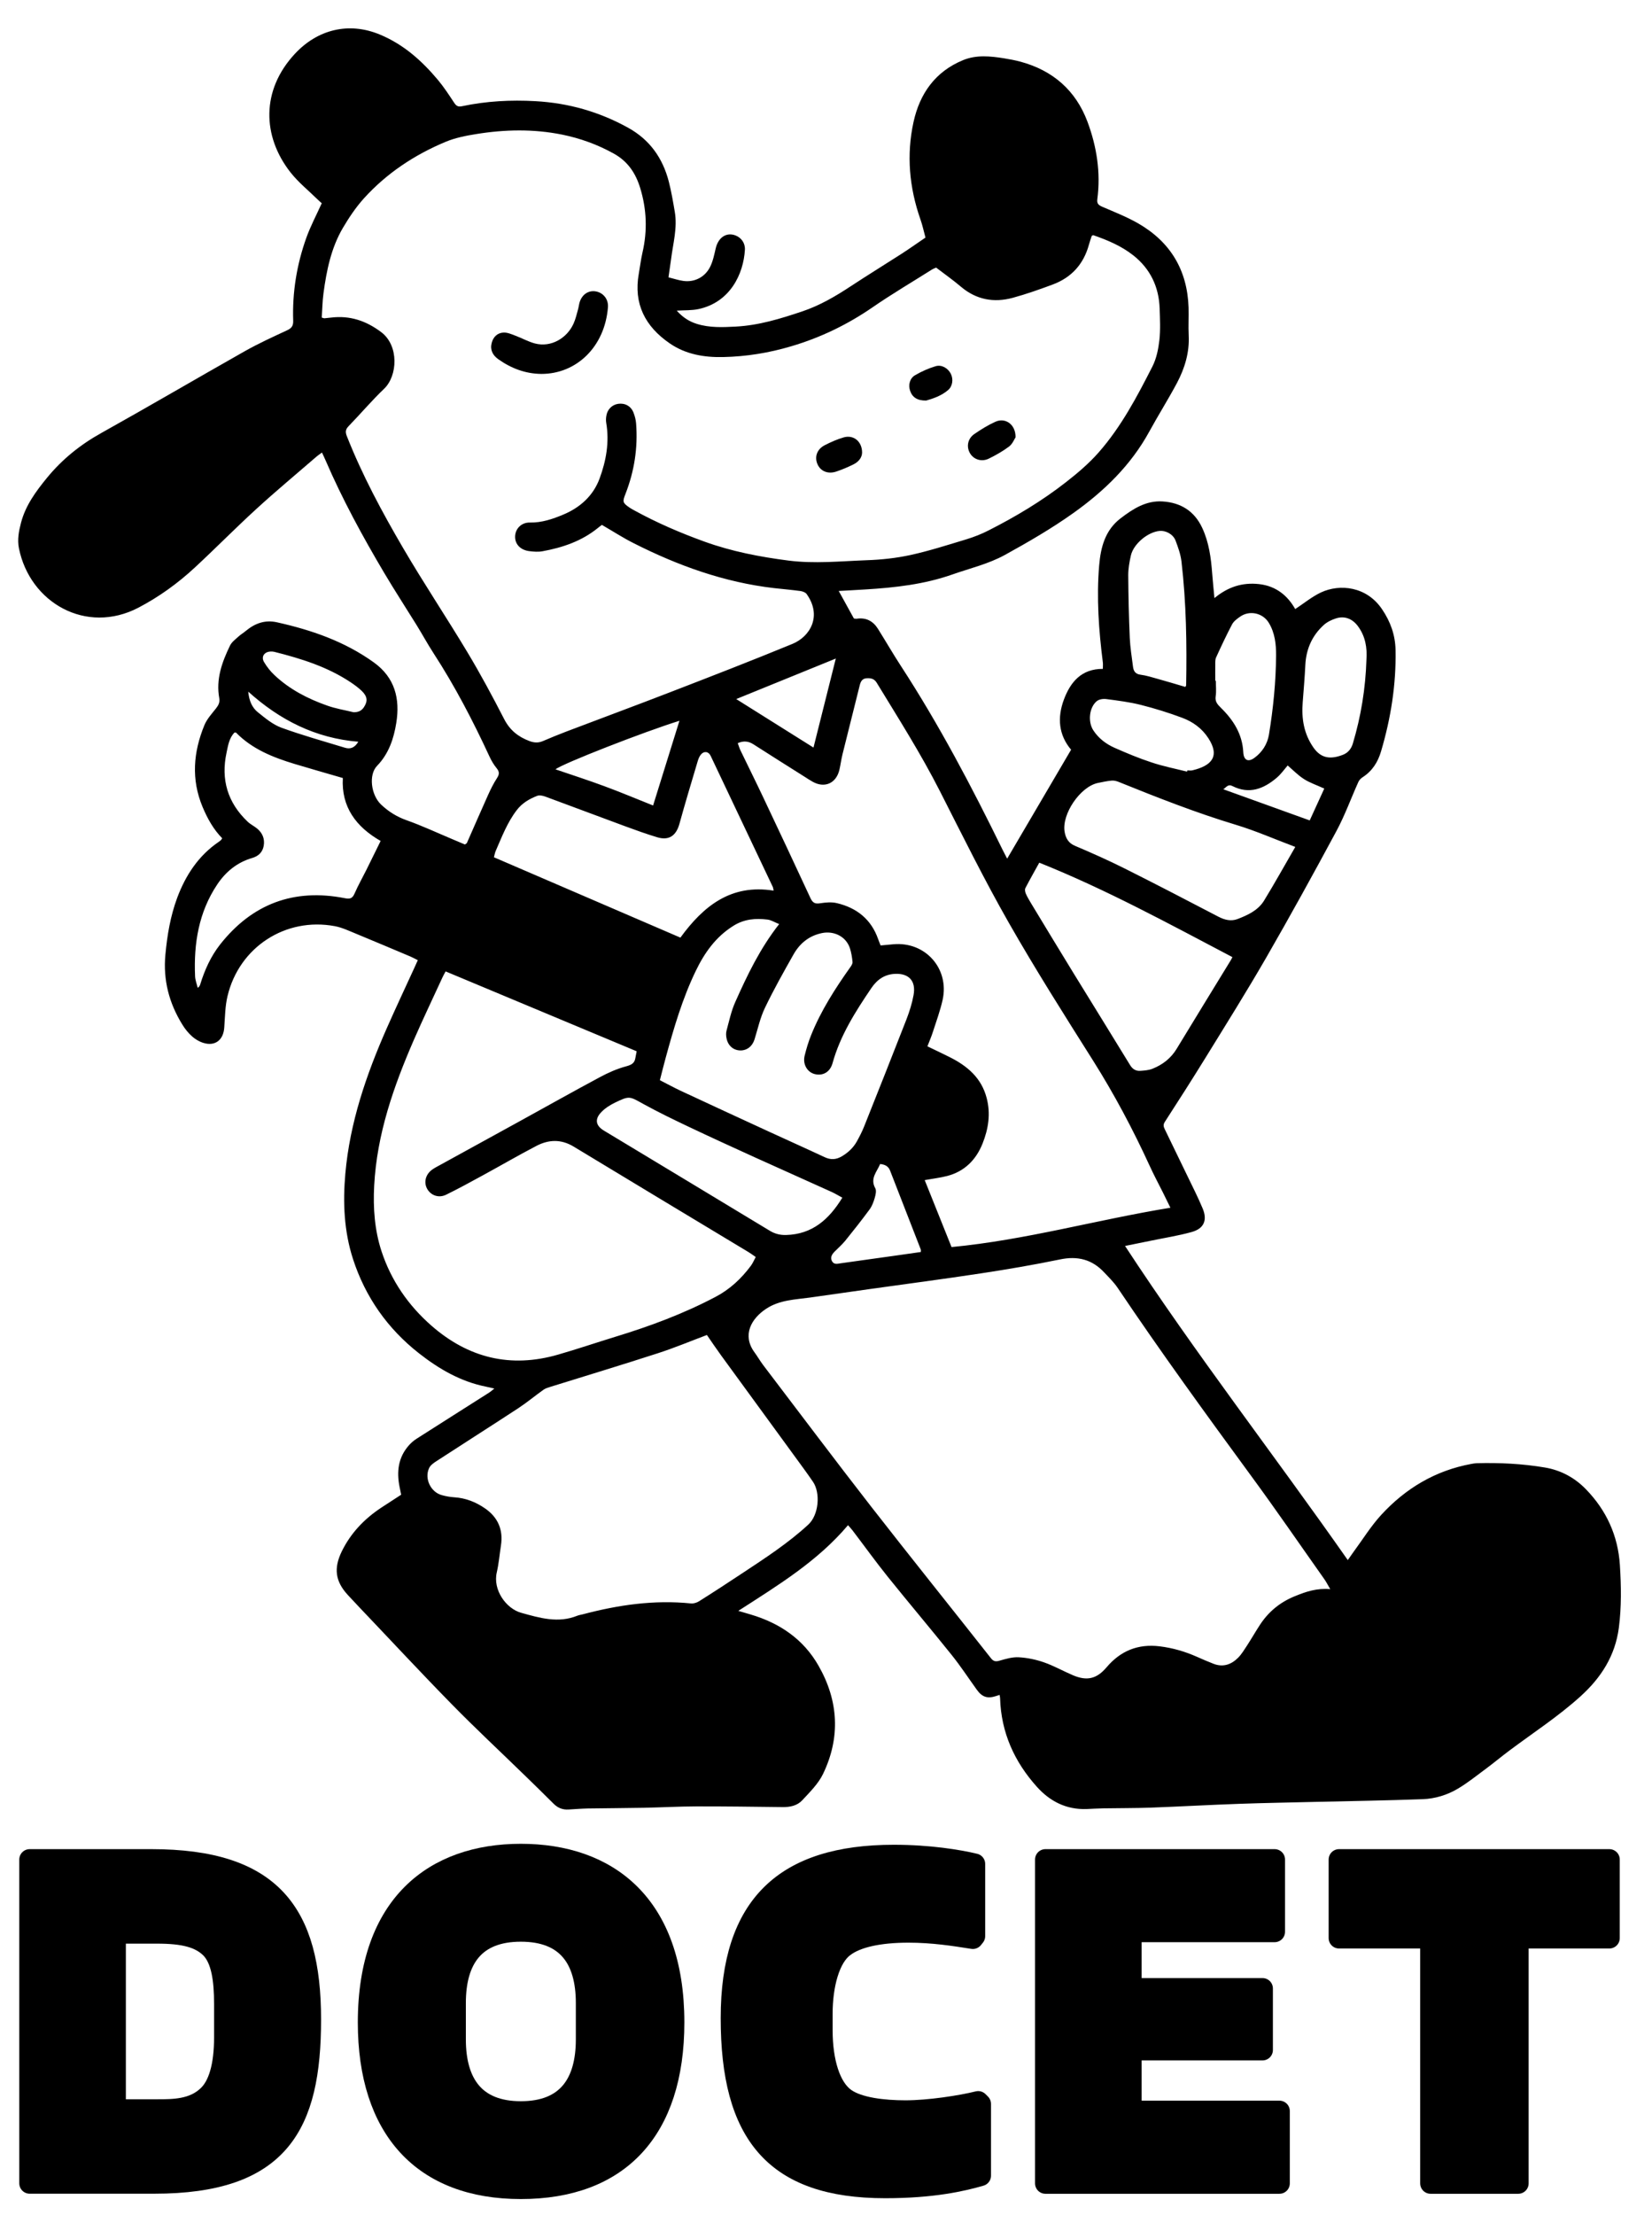 <?xml version="1.0" encoding="utf-8"?>
<!-- Generator: Adobe Illustrator 25.4.1, SVG Export Plug-In . SVG Version: 6.00 Build 0)  -->
<svg version="1.1" id="Layer_1" xmlns="http://www.w3.org/2000/svg" xmlns:xlink="http://www.w3.org/1999/xlink" x="0px" y="0px"
	 viewBox="0 0 238.23 319.19" style="enable-background:new 0 0 238.23 319.19;" xml:space="preserve">
<style type="text/css">
	.st0{stroke:#000000;stroke-width:3;stroke-linejoin:round;stroke-miterlimit:10;}
</style>
<g>
	<path d="M106.47,232.16c0.8,0.23,1.3,0.38,1.8,0.53c4.18,1.24,7.59,3.55,9.77,7.38c2.89,5.06,3.18,10.33,0.65,15.59
		c-0.69,1.43-1.91,2.62-3.01,3.81c-0.72,0.77-1.76,0.99-2.84,0.97c-4.15-0.05-8.3-0.11-12.46-0.1c-2.52,0.01-5.03,0.15-7.55,0.2
		c-2.7,0.05-5.39,0.06-8.09,0.1c-0.92,0.02-1.84,0.1-2.76,0.15c-0.83,0.05-1.52-0.22-2.11-0.8c-1.41-1.4-2.82-2.79-4.25-4.17
		c-3.48-3.39-7.04-6.7-10.44-10.17c-4.54-4.63-8.96-9.39-13.44-14.09c-0.54-0.57-1.07-1.13-1.6-1.71c-1.8-1.96-2.03-3.84-0.86-6.25
		c1.3-2.66,3.26-4.7,5.71-6.32c0.91-0.6,1.83-1.19,2.86-1.86c-0.06-0.32-0.15-0.72-0.23-1.13c-0.44-2.19-0.2-4.24,1.34-5.98
		c0.32-0.36,0.71-0.7,1.12-0.96c3.5-2.24,7.01-4.45,10.51-6.68c0.2-0.13,0.38-0.3,0.7-0.55c-0.51-0.11-0.87-0.2-1.24-0.28
		c-3.64-0.73-6.76-2.55-9.63-4.8c-4.53-3.55-7.73-8.1-9.51-13.57c-1.3-4-1.48-8.15-1.11-12.32c0.65-7.37,3.02-14.26,5.98-20.97
		c1.29-2.92,2.65-5.81,3.98-8.71c0.15-0.32,0.29-0.64,0.49-1.09c-0.37-0.18-0.69-0.36-1.03-0.51c-2.61-1.1-5.23-2.21-7.85-3.29
		c-1.01-0.41-2.02-0.9-3.08-1.1c-7.11-1.33-13.8,3.02-15.48,10.08c-0.35,1.46-0.36,3.01-0.47,4.53c-0.12,1.8-1.32,2.74-3.02,2.21
		c-0.59-0.18-1.17-0.53-1.63-0.94c-0.55-0.49-1.03-1.09-1.41-1.72c-1.9-3.08-2.77-6.39-2.43-10.04c0.26-2.81,0.72-5.55,1.7-8.2
		c1.22-3.26,3.06-6.07,5.99-8.07c0.12-0.08,0.23-0.17,0.33-0.26c0.05-0.04,0.08-0.11,0.17-0.26c-1.26-1.28-2.13-2.85-2.83-4.52
		c-1.66-3.97-1.33-7.91,0.27-11.79c0.37-0.89,1.08-1.65,1.69-2.43c0.35-0.45,0.55-0.86,0.45-1.45c-0.5-2.73,0.39-5.19,1.55-7.58
		c0.25-0.51,0.77-0.89,1.21-1.29c0.33-0.31,0.74-0.54,1.09-0.84c1.3-1.07,2.73-1.6,4.44-1.23c4.99,1.11,9.74,2.74,13.96,5.76
		c3.1,2.21,3.83,5.28,3.28,8.73c-0.36,2.26-1.08,4.46-2.78,6.21c-1.23,1.27-0.88,4.18,0.58,5.57c1.05,1,2.26,1.76,3.67,2.26
		c2.23,0.79,4.39,1.8,6.58,2.72c0.62,0.26,1.24,0.52,1.84,0.78c0.13-0.1,0.25-0.14,0.29-0.22c1.02-2.3,2.01-4.61,3.05-6.91
		c0.38-0.84,0.79-1.67,1.29-2.44c0.35-0.54,0.37-0.9-0.04-1.41c-0.42-0.51-0.77-1.1-1.05-1.71c-2.37-5.12-4.97-10.12-8.05-14.86
		c-0.87-1.34-1.63-2.74-2.47-4.1c-1.55-2.5-3.16-4.97-4.66-7.5c-3.11-5.25-6.03-10.6-8.45-16.21c-0.15-0.35-0.32-0.7-0.52-1.13
		c-0.29,0.22-0.52,0.36-0.73,0.54c-2.92,2.53-5.9,5-8.75,7.61c-3.01,2.75-5.87,5.66-8.86,8.43c-2.45,2.27-5.15,4.22-8.13,5.78
		c-7.52,3.92-15.64-0.69-17.23-8.56c-0.25-1.24-0.02-2.46,0.3-3.68c0.66-2.51,2.14-4.51,3.75-6.48c2.19-2.67,4.8-4.77,7.82-6.45
		c6.94-3.87,13.79-7.89,20.71-11.8c1.97-1.11,4.05-2.06,6.1-3.01c0.65-0.3,0.89-0.65,0.87-1.36c-0.14-4.12,0.52-8.14,1.91-12.01
		c0.6-1.66,1.44-3.24,2.21-4.94c-0.13-0.12-0.35-0.29-0.54-0.49c-1.34-1.31-2.83-2.51-3.98-3.97c-4.07-5.2-4.24-11.83,0.65-17.08
		c3.26-3.5,7.76-4.64,12.25-2.77c3.42,1.42,6.06,3.78,8.38,6.55c0.86,1.03,1.6,2.17,2.34,3.29c0.3,0.45,0.56,0.61,1.12,0.49
		c3.49-0.74,7.04-0.93,10.58-0.73c4.74,0.26,9.21,1.52,13.38,3.83c3.11,1.72,4.98,4.36,5.86,7.74c0.37,1.44,0.62,2.91,0.87,4.38
		c0.4,2.33-0.26,4.58-0.54,6.86c-0.11,0.83-0.24,1.67-0.37,2.58c0.78,0.19,1.46,0.43,2.15,0.52c1.61,0.22,3.13-0.55,3.87-2.06
		c0.4-0.81,0.58-1.73,0.79-2.63c0.36-1.57,1.54-2.37,2.85-1.87c0.84,0.32,1.42,1.11,1.36,2.08c-0.2,3.44-2.1,7.56-6.71,8.54
		c-0.96,0.2-1.97,0.15-3.12,0.22c0.84,0.94,1.77,1.56,2.9,1.91c1.83,0.57,3.7,0.49,5.59,0.39c3.34-0.17,6.48-1.14,9.61-2.19
		c2.51-0.84,4.77-2.16,6.97-3.61c2.43-1.6,4.91-3.12,7.35-4.69c1.13-0.73,2.23-1.51,3.45-2.34c-0.24-0.88-0.43-1.78-0.73-2.63
		c-1.61-4.59-2.03-9.3-0.99-14.04c0.9-4.08,3.13-7.26,7.16-8.91c1.92-0.78,3.9-0.57,5.87-0.26c0.8,0.13,1.61,0.28,2.39,0.49
		c4.67,1.26,7.97,4.14,9.66,8.65c1.34,3.59,1.93,7.34,1.42,11.19c-0.08,0.64,0.2,0.84,0.72,1.07c1.76,0.76,3.55,1.46,5.2,2.41
		c4.63,2.67,7.06,6.73,7.24,12.1c0.04,1.35-0.05,2.7,0.02,4.04c0.12,2.46-0.57,4.72-1.69,6.84c-1.27,2.38-2.71,4.66-4,7.02
		c-2.65,4.84-6.48,8.55-10.93,11.72c-3.16,2.25-6.5,4.18-9.89,6.05c-2.39,1.31-5.03,1.92-7.56,2.81c-4.06,1.43-8.28,1.9-12.53,2.16
		c-1.24,0.08-2.47,0.14-3.87,0.22c0.76,1.37,1.46,2.66,2.19,3.97c0.14,0.01,0.28,0.05,0.41,0.03c1.35-0.2,2.36,0.34,3.06,1.46
		c1.11,1.77,2.16,3.59,3.3,5.34c5.53,8.49,10.23,17.43,14.68,26.52c0.19,0.38,0.39,0.75,0.65,1.26c3.09-5.27,6.13-10.43,9.22-15.7
		c-1.8-2.13-2.01-4.61-1.04-7.22c0.96-2.57,2.55-4.44,5.62-4.43c0-0.38,0.03-0.65,0-0.92c-0.59-4.65-0.93-9.32-0.53-14.01
		c0.22-2.61,0.87-5.07,3.08-6.76c1.79-1.37,3.69-2.6,6.08-2.44c2.6,0.17,4.57,1.38,5.7,3.81c0.98,2.1,1.27,4.34,1.44,6.61
		c0.08,1.09,0.2,2.17,0.32,3.51c1.96-1.63,4.05-2.28,6.42-2.02c2.47,0.27,4.14,1.67,5.23,3.6c1.28-0.84,2.41-1.78,3.7-2.39
		c2.75-1.29,6.63-0.87,8.84,2.44c1.2,1.78,1.89,3.69,1.93,5.87c0.09,4.98-0.68,9.82-2.09,14.58c-0.46,1.56-1.26,2.83-2.65,3.73
		c-0.25,0.16-0.5,0.41-0.62,0.68c-1.06,2.35-1.94,4.8-3.16,7.07c-3.31,6.15-6.68,12.27-10.17,18.32c-2.8,4.85-5.78,9.6-8.72,14.37
		c-1.92,3.11-3.89,6.19-5.87,9.25c-0.27,0.42-0.16,0.72,0.01,1.07c1.07,2.2,2.14,4.4,3.2,6.6c0.77,1.6,1.58,3.18,2.26,4.81
		c0.7,1.69,0.17,2.89-1.59,3.38c-1.94,0.54-3.95,0.85-5.92,1.26c-1.21,0.25-2.41,0.49-3.69,0.75
		c10.16,15.52,21.47,30.07,32.12,45.27c0.3-0.43,0.55-0.79,0.81-1.15c1.33-1.8,2.51-3.72,4.01-5.36c3.52-3.83,7.82-6.4,13.01-7.35
		c0.24-0.04,0.49-0.09,0.74-0.1c3.3-0.09,6.6,0.07,9.86,0.62c2.31,0.39,4.3,1.47,5.92,3.14c2.95,3.04,4.62,6.68,4.89,10.93
		c0.19,3.01,0.24,6.02-0.15,9.03c-0.53,4.03-2.55,7.19-5.54,9.89c-3.2,2.89-6.8,5.23-10.24,7.8c-1.17,0.87-2.28,1.81-3.45,2.67
		c-1.31,0.97-2.59,2-3.99,2.83c-1.53,0.91-3.27,1.44-5.05,1.51c-5.17,0.19-10.35,0.27-15.53,0.39c-3.65,0.09-7.31,0.15-10.96,0.28
		c-4.25,0.15-8.5,0.39-12.76,0.55c-2.27,0.08-4.54,0.06-6.81,0.1c-0.82,0.01-1.63,0.07-2.44,0.1c-2.9,0.1-5.26-1.1-7.14-3.19
		c-3.26-3.62-5.17-7.84-5.32-12.78c0-0.14-0.04-0.27-0.07-0.48c-0.2,0.07-0.36,0.12-0.52,0.17c-1.23,0.4-2,0.15-2.77-0.92
		c-1.2-1.67-2.33-3.39-3.61-4.99c-3.04-3.79-6.18-7.5-9.23-11.29c-1.75-2.18-3.39-4.46-5.09-6.69c-0.17-0.22-0.36-0.42-0.64-0.74
		C117.91,225,112.23,228.45,106.47,232.16z M86.8,75.65c-0.1,0.07-0.32,0.23-0.54,0.41c-2.35,1.92-5.12,2.86-8.04,3.39
		c-0.61,0.11-1.27,0.06-1.9-0.02c-1.26-0.16-2.04-0.98-2.04-2.06c0-1.12,0.87-2.09,2.14-2.06c1.73,0.03,3.29-0.51,4.82-1.15
		c2.42-1.01,4.31-2.72,5.22-5.18c0.95-2.57,1.44-5.27,0.96-8.05c-0.05-0.31-0.04-0.64,0.01-0.95c0.13-0.96,0.82-1.65,1.72-1.78
		c0.98-0.14,1.85,0.33,2.21,1.28c0.19,0.49,0.33,1.02,0.37,1.55c0.27,3.49-0.25,6.86-1.52,10.12c-0.45,1.15-0.45,1.3,0.55,1.99
		c0.23,0.16,0.48,0.3,0.73,0.43c3.24,1.78,6.62,3.23,10.1,4.49c3.93,1.42,7.99,2.2,12.11,2.73c3.76,0.48,7.52,0.09,11.27-0.05
		c2.12-0.07,4.26-0.3,6.33-0.75c2.73-0.6,5.4-1.46,8.08-2.27c1.08-0.33,2.15-0.75,3.15-1.26c3.93-1.99,7.71-4.25,11.18-6.96
		c1.67-1.3,3.32-2.7,4.71-4.28c3.26-3.7,5.55-8.05,7.77-12.41c0.58-1.14,0.85-2.49,1-3.77c0.17-1.51,0.09-3.05,0.04-4.57
		c-0.1-3.11-1.34-5.72-3.79-7.66c-1.71-1.35-3.71-2.2-5.77-2.91c-0.05-0.02-0.13,0.05-0.23,0.09c-0.13,0.4-0.29,0.83-0.41,1.28
		c-0.77,2.81-2.52,4.73-5.23,5.74c-1.89,0.7-3.8,1.38-5.75,1.91c-2.73,0.74-5.26,0.28-7.48-1.6c-1.13-0.96-2.34-1.81-3.57-2.75
		c-0.16,0.07-0.4,0.15-0.61,0.28c-2.85,1.8-5.76,3.51-8.53,5.42c-3.63,2.5-7.51,4.38-11.74,5.63c-3.22,0.96-6.5,1.49-9.84,1.56
		c-2.72,0.06-5.39-0.38-7.71-1.98c-3.53-2.43-5.23-5.69-4.45-10.04c0.18-1.01,0.3-2.04,0.53-3.04c0.73-3.15,0.61-6.26-0.34-9.34
		c-0.65-2.12-1.8-3.82-3.79-4.92c-2.35-1.31-4.85-2.21-7.46-2.74c-4.11-0.83-8.25-0.75-12.38-0.08c-1.5,0.24-3.03,0.54-4.42,1.12
		c-4.5,1.88-8.52,4.54-11.8,8.17c-1.15,1.28-2.13,2.74-3.01,4.23c-1.7,2.89-2.36,6.14-2.8,9.42c-0.16,1.17-0.17,2.37-0.25,3.51
		c0.26,0.07,0.33,0.11,0.39,0.1c0.32-0.03,0.63-0.07,0.95-0.1c2.72-0.33,5.07,0.46,7.25,2.11c2.56,1.94,2.36,6.28,0.4,8.15
		c-1.79,1.71-3.4,3.62-5.13,5.4c-0.45,0.46-0.47,0.85-0.25,1.41c2.22,5.63,5.08,10.94,8.12,16.14c2.97,5.08,6.25,9.98,9.28,15.03
		c1.88,3.13,3.61,6.35,5.28,9.6c0.82,1.61,2.03,2.58,3.66,3.19c0.67,0.25,1.28,0.29,1.95,0c1.14-0.49,2.29-0.96,3.45-1.4
		c4.97-1.89,9.96-3.73,14.92-5.65c5.88-2.27,11.77-4.55,17.6-6.95c2.54-1.04,4.32-4.01,2.05-7.19c-0.17-0.24-0.57-0.38-0.88-0.43
		c-1.26-0.17-2.54-0.28-3.8-0.42c-7.17-0.83-13.85-3.23-20.25-6.47C89.87,77.53,88.44,76.6,86.8,75.65z M191.83,229.03
		c-0.37-0.64-0.58-1.05-0.84-1.42c-3.5-4.95-6.93-9.95-10.52-14.84c-6.56-8.95-13.09-17.93-19.28-27.14
		c-0.55-0.82-1.27-1.52-1.95-2.24c-1.75-1.88-3.84-2.41-6.37-1.88c-3.78,0.78-7.59,1.43-11.41,2.01c-5.36,0.82-10.73,1.51-16.1,2.27
		c-2.84,0.4-5.68,0.81-8.52,1.21c-2.17,0.3-4.39,0.34-6.32,1.6c-2.18,1.42-3.53,3.81-1.73,6.28c0.44,0.6,0.81,1.25,1.26,1.85
		c5.2,6.83,10.35,13.69,15.62,20.46c5.69,7.3,11.49,14.51,17.22,21.78c0.37,0.47,0.68,0.54,1.25,0.37c0.91-0.26,1.87-0.55,2.8-0.49
		c1.22,0.07,2.46,0.33,3.61,0.73c1.43,0.5,2.77,1.26,4.18,1.86c2.05,0.87,3.44,0.51,4.85-1.15c2.01-2.37,4.53-3.4,7.65-3.02
		c1.89,0.23,3.67,0.75,5.4,1.52c0.78,0.35,1.56,0.68,2.35,0.99c1.39,0.55,2.59,0.12,3.58-0.88c0.49-0.5,0.86-1.12,1.25-1.71
		c0.64-0.98,1.22-2,1.86-2.98c1.25-1.93,2.95-3.32,5.1-4.18C188.33,229.39,189.89,228.86,191.83,229.03z M91.81,151.51
		c-9.24-3.86-18.39-7.68-27.55-11.51c-0.2,0.38-0.35,0.63-0.46,0.88c-1.38,3-2.8,5.97-4.12,8.99c-2.92,6.72-5.33,13.59-5.72,21.01
		c-0.17,3.22,0.06,6.41,1.06,9.46c1.39,4.22,3.85,7.79,7.21,10.73c5.33,4.65,11.39,6.13,18.21,4.17c2.79-0.8,5.54-1.74,8.32-2.59
		c4.96-1.51,9.8-3.31,14.4-5.73c2.1-1.1,3.75-2.65,5.14-4.52c0.26-0.36,0.44-0.79,0.68-1.24c-0.4-0.27-0.7-0.5-1.03-0.7
		c-8.41-5.07-16.84-10.13-25.24-15.22c-1.81-1.09-3.6-1.01-5.36-0.09c-2.61,1.36-5.15,2.84-7.74,4.25
		c-1.74,0.95-3.49,1.91-5.27,2.78c-1.07,0.53-2.22,0.11-2.75-0.86c-0.5-0.92-0.23-2.04,0.7-2.73c0.37-0.27,0.79-0.48,1.19-0.7
		c3.85-2.12,7.71-4.23,11.56-6.35c3.82-2.1,7.62-4.24,11.47-6.3c1.21-0.65,2.5-1.22,3.82-1.57c0.77-0.21,1.19-0.46,1.3-1.22
		C91.68,152.16,91.74,151.89,91.81,151.51z M168.78,174.06c-0.41-0.84-0.73-1.5-1.06-2.16c-0.65-1.3-1.34-2.58-1.94-3.9
		c-2.4-5.23-5.09-10.29-8.16-15.16c-4.15-6.57-8.31-13.13-12.16-19.88c-3.53-6.19-6.69-12.59-9.92-18.94
		c-2.74-5.39-5.97-10.47-9.11-15.62c-0.36-0.59-0.84-0.68-1.44-0.65c-0.6,0.03-0.85,0.41-0.99,0.94c-0.83,3.34-1.67,6.67-2.5,10
		c-0.19,0.76-0.28,1.53-0.46,2.29c-0.47,1.92-2.12,2.65-3.84,1.69c-0.4-0.22-0.79-0.48-1.18-0.73c-2.46-1.55-4.92-3.1-7.37-4.67
		c-0.71-0.46-1.41-0.53-2.26-0.17c0.14,0.38,0.23,0.71,0.38,1.02c1.09,2.27,2.22,4.52,3.29,6.79c2.29,4.84,4.57,9.68,6.82,14.54
		c0.31,0.67,0.67,0.85,1.39,0.73c0.79-0.12,1.65-0.2,2.41-0.02c2.88,0.68,4.96,2.34,5.96,5.2c0.1,0.3,0.23,0.58,0.35,0.9
		c0.64-0.06,1.24-0.12,1.83-0.17c4.61-0.42,8.12,3.5,7.11,8.03c-0.35,1.55-0.9,3.06-1.39,4.57c-0.22,0.7-0.52,1.38-0.8,2.11
		c1.13,0.54,2.18,1.04,3.22,1.56c2.53,1.27,4.56,2.97,5.32,5.87c0.6,2.27,0.26,4.45-0.58,6.56c-0.94,2.37-2.61,4.05-5.13,4.7
		c-1.02,0.26-2.07,0.38-3.22,0.59c1.29,3.2,2.57,6.41,3.87,9.65C147.91,178.71,158.13,175.8,168.78,174.06z M101.94,192.4
		c-2.42,0.91-4.71,1.87-7.07,2.63c-5.16,1.67-10.34,3.24-15.52,4.85c-0.33,0.1-0.68,0.21-0.96,0.4c-1.21,0.86-2.36,1.82-3.6,2.64
		c-3.94,2.58-7.93,5.11-11.88,7.68c-0.4,0.26-0.86,0.59-1.04,1c-0.69,1.52,0.25,3.45,1.84,3.88c0.58,0.16,1.18,0.27,1.78,0.31
		c1.65,0.1,3.12,0.68,4.45,1.6c1.86,1.28,2.65,3.08,2.3,5.34c-0.2,1.3-0.31,2.61-0.6,3.88c-0.59,2.52,1.33,5.22,3.52,5.83
		c2.67,0.74,5.33,1.54,8.09,0.42c0.26-0.11,0.55-0.13,0.82-0.21c5.11-1.35,10.27-2.1,15.57-1.56c0.38,0.04,0.85-0.11,1.18-0.32
		c2.1-1.32,4.18-2.68,6.25-4.05c3.28-2.17,6.57-4.3,9.49-6.99c1.52-1.4,1.78-4.55,0.68-6.17c-0.44-0.64-0.89-1.28-1.35-1.91
		c-3.97-5.44-7.95-10.88-11.91-16.32C103.28,194.37,102.61,193.37,101.94,192.4z M112.36,133.18c-0.66-0.26-1.16-0.59-1.69-0.65
		c-1.71-0.21-3.35-0.08-4.91,0.9c-2.55,1.59-4.18,3.91-5.44,6.53c-1.92,3.98-3.15,8.2-4.31,12.44c-0.29,1.05-0.55,2.11-0.85,3.28
		c1.04,0.53,2.03,1.07,3.05,1.55c4.21,1.96,8.43,3.91,12.65,5.85c2.67,1.23,5.36,2.43,8.03,3.68c0.89,0.42,1.66,0.39,2.51-0.11
		c0.91-0.54,1.65-1.23,2.16-2.14c0.39-0.71,0.77-1.44,1.07-2.2c2.05-5.14,4.09-10.27,6.1-15.43c0.43-1.12,0.8-2.29,1.01-3.46
		c0.39-2.12-0.76-3.12-2.57-3.07c-1.57,0.04-2.67,0.81-3.52,2.06c-2.29,3.38-4.48,6.81-5.59,10.81c-0.36,1.31-1.42,1.88-2.6,1.57
		c-1.05-0.28-1.72-1.41-1.43-2.62c0.25-1.03,0.56-2.06,0.96-3.04c1.42-3.51,3.45-6.67,5.63-9.74c0.16-0.22,0.34-0.51,0.32-0.74
		c-0.06-0.66-0.17-1.34-0.37-1.97c-0.55-1.71-2.31-2.57-4.06-2.2c-1.89,0.4-3.2,1.51-4.1,3.11c-1.43,2.53-2.86,5.07-4.11,7.68
		c-0.68,1.42-1.02,3.01-1.49,4.52c-0.31,0.99-1.06,1.6-2.01,1.6c-1,0-1.79-0.64-2.02-1.7c-0.08-0.37-0.11-0.79-0.01-1.15
		c0.38-1.4,0.68-2.84,1.27-4.15C107.77,140.52,109.59,136.71,112.36,133.18z M111.56,128.36c-0.06-0.32-0.07-0.43-0.11-0.52
		c-2.99-6.31-5.98-12.62-8.98-18.93c-0.31-0.64-0.99-0.7-1.43-0.12c-0.21,0.27-0.34,0.62-0.44,0.96c-0.89,2.99-1.79,5.97-2.62,8.98
		c-0.48,1.73-1.52,2.45-3.23,1.93c-1.52-0.46-3.03-1-4.52-1.55c-3.85-1.42-7.7-2.87-11.55-4.29c-0.38-0.14-0.88-0.26-1.22-0.12
		c-1.12,0.44-2.14,1.02-2.92,2.03c-1.39,1.8-2.17,3.89-3.06,5.92c-0.11,0.25-0.15,0.53-0.25,0.9c8.99,3.87,17.93,7.73,26.89,11.58
		C101.44,130.58,105.41,127.37,111.56,128.36z M177.72,137.94c-9.16-4.81-18.2-9.75-27.85-13.61c-0.7,1.27-1.38,2.46-2.01,3.68
		c-0.1,0.2-0.03,0.55,0.07,0.78c0.21,0.48,0.49,0.95,0.76,1.4c2.02,3.34,4.04,6.67,6.08,10c2.73,4.44,5.48,8.87,8.2,13.32
		c0.36,0.59,0.85,0.87,1.49,0.82c0.59-0.04,1.22-0.09,1.76-0.31c1.44-0.58,2.63-1.49,3.46-2.86c2.57-4.24,5.18-8.47,7.77-12.71
		C177.54,138.32,177.61,138.16,177.72,137.94z M54.89,121.2c-3.55-2.03-5.69-4.91-5.45-9.07c-2.4-0.7-4.68-1.34-6.96-2.03
		c-3.11-0.94-6.1-2.13-8.44-4.51c-0.03-0.04-0.13-0.01-0.22-0.02c-0.78,0.8-0.93,1.87-1.15,2.9c-0.84,3.89,0.16,7.22,3.05,9.96
		c0.41,0.39,0.94,0.63,1.38,1c0.76,0.64,1.1,1.48,0.93,2.46c-0.16,0.93-0.76,1.5-1.65,1.76c-2.18,0.63-3.84,2-5.06,3.83
		c-2.67,4-3.39,8.5-3.19,13.2c0.02,0.57,0.25,1.13,0.38,1.69c0.24-0.17,0.31-0.32,0.36-0.48c0.64-2.09,1.53-4.06,2.88-5.78
		c4.63-5.86,10.64-8.1,17.98-6.66c0.72,0.14,1.08,0.06,1.39-0.65c0.51-1.17,1.14-2.28,1.71-3.42
		C53.5,124.03,54.16,122.67,54.89,121.2z M186.79,122.06c-2.98-1.12-5.7-2.32-8.54-3.18c-5.77-1.74-11.36-3.94-16.93-6.19
		c-0.32-0.13-0.68-0.22-1.01-0.19c-0.67,0.06-1.33,0.21-1.98,0.34c-2.54,0.52-5.26,4.5-4.8,7.07c0.16,0.89,0.54,1.6,1.51,2
		c2.41,1.02,4.81,2.09,7.15,3.26c4.53,2.27,9.02,4.6,13.52,6.95c0.91,0.47,1.82,0.69,2.76,0.33c1.46-0.56,2.93-1.24,3.79-2.61
		C183.8,127.33,185.24,124.73,186.79,122.06z M121.47,172.61c-0.56-0.3-1.03-0.59-1.53-0.82c-3.71-1.68-7.44-3.34-11.15-5.02
		c-3.16-1.44-6.32-2.88-9.46-4.37c-2.21-1.05-4.41-2.11-6.55-3.29c-2.01-1.11-1.99-1.22-4.11-0.19c-0.74,0.36-1.49,0.84-2.04,1.45
		c-0.9,0.99-0.68,1.89,0.45,2.57c7.99,4.82,15.97,9.62,23.95,14.45c0.73,0.44,1.48,0.62,2.32,0.6
		C117.13,177.89,119.54,175.76,121.47,172.61z M170.93,99c0.08-0.15,0.12-0.18,0.12-0.21c0.11-5.96,0.02-11.91-0.67-17.84
		c-0.12-1.04-0.49-2.07-0.86-3.05c-0.35-0.91-1.41-1.47-2.31-1.38c-1.7,0.16-3.75,1.87-4.13,3.54c-0.21,0.93-0.38,1.89-0.38,2.83
		c0.02,3.01,0.09,6.02,0.22,9.03c0.06,1.38,0.29,2.75,0.46,4.12c0.08,0.65,0.31,1.1,1.09,1.2c0.84,0.11,1.66,0.37,2.48,0.6
		C168.26,98.2,169.57,98.6,170.93,99z M197.05,95.07c0.12-1.75-0.16-3.39-1.24-4.84c-0.79-1.06-1.92-1.51-3.17-1.1
		c-0.62,0.2-1.27,0.51-1.75,0.95c-1.67,1.52-2.53,3.45-2.65,5.72c-0.09,1.8-0.24,3.6-0.38,5.4c-0.19,2.36,0.16,4.57,1.57,6.57
		c1.13,1.59,2.51,1.67,4.21,1.02c0.73-0.28,1.2-0.83,1.44-1.6C196.27,103.23,196.92,99.19,197.05,95.07z M175.25,98.11
		c0.03,0,0.05,0,0.08,0c0,0.74,0.09,1.5-0.02,2.23c-0.12,0.79,0.26,1.18,0.77,1.69c1.79,1.75,3.08,3.78,3.21,6.39
		c0.06,1.14,0.69,1.47,1.61,0.8c1.12-0.82,1.86-1.97,2.09-3.34c0.62-3.78,1-7.58,1.03-11.41c0.01-1.62-0.17-3.26-1.05-4.71
		c-0.87-1.43-2.79-1.85-4.16-0.87c-0.43,0.3-0.9,0.65-1.14,1.1c-0.82,1.56-1.57,3.16-2.3,4.76c-0.14,0.3-0.12,0.69-0.12,1.05
		C175.24,96.55,175.25,97.33,175.25,98.11z M171.18,111.21c0.01-0.06,0.03-0.12,0.04-0.18c0.25,0,0.51,0.05,0.74-0.01
		c2.72-0.65,4.01-1.98,2.3-4.62c-0.93-1.44-2.25-2.38-3.78-2.95c-1.95-0.73-3.95-1.35-5.97-1.86c-1.63-0.41-3.32-0.62-4.99-0.84
		c-0.45-0.06-1.05,0.04-1.37,0.31c-1.1,0.93-1.28,2.98-0.49,4.19c0.76,1.17,1.84,1.98,3.08,2.53c1.75,0.77,3.51,1.51,5.32,2.1
		C167.73,110.44,169.47,110.78,171.18,111.21z M97.98,103.88c-5.04,1.56-16.98,6.22-17.87,7c2.41,0.82,4.76,1.58,7.08,2.44
		c2.31,0.85,4.58,1.81,6.99,2.77C95.45,111.99,96.68,108.03,97.98,103.88z M132.79,180.44c0-0.2,0.02-0.28,0-0.34
		c-1.48-3.79-2.96-7.58-4.43-11.38c-0.25-0.65-0.74-0.89-1.44-0.96c-0.45,1.12-1.49,2.06-0.7,3.49c0.2,0.36,0.04,0.98-0.09,1.44
		c-0.17,0.57-0.39,1.16-0.74,1.63c-1.13,1.53-2.31,3.03-3.51,4.51c-0.47,0.57-1.04,1.06-1.56,1.59c-0.36,0.38-0.62,0.82-0.34,1.34
		c0.28,0.52,0.77,0.38,1.23,0.31c1.33-0.19,2.66-0.37,3.99-0.56C127.72,181.17,130.24,180.8,132.79,180.44z M117.31,107.74
		c1.08-4.32,2.12-8.46,3.22-12.83c-4.92,2-9.57,3.89-14.36,5.84C109.9,103.1,113.52,105.37,117.31,107.74z M50.99,102.65
		c0.65,0,1.13-0.18,1.49-0.73c0.57-0.86,0.52-1.55-0.33-2.36c-0.46-0.44-0.98-0.82-1.51-1.18c-3.38-2.27-7.2-3.46-11.1-4.44
		c-0.17-0.04-0.35-0.05-0.53-0.04c-0.9,0.04-1.39,0.75-0.93,1.52c0.41,0.69,0.93,1.35,1.51,1.89c2.18,2.05,4.8,3.4,7.59,4.38
		C48.41,102.13,49.72,102.34,50.99,102.65z M188.87,118.24c0.77-1.67,1.46-3.19,2.1-4.59c-1.11-0.51-2.09-0.83-2.93-1.37
		c-0.85-0.54-1.57-1.29-2.35-1.96c-0.5,0.58-0.95,1.23-1.53,1.73c-1.89,1.62-3.98,2.48-6.43,1.24c-0.64-0.33-0.87,0.16-1.32,0.46
		C180.56,115.24,184.61,116.7,188.87,118.24z M51.67,106.9c-6.17-0.51-11.3-3.11-15.87-7.22c0.12,1.35,0.57,2.33,1.42,3
		c1.04,0.83,2.12,1.74,3.34,2.19c3.02,1.1,6.12,1.96,9.2,2.9C50.5,107.99,51.14,107.79,51.67,106.9z"/>
	<path d="M78.07,53.89c-2.31-0.02-4.37-0.81-6.23-2.13c-0.77-0.55-1.19-1.32-0.94-2.31c0.22-0.89,0.82-1.47,1.7-1.52
		c0.56-0.03,1.15,0.23,1.7,0.44c0.95,0.35,1.86,0.87,2.84,1.13c2.31,0.61,4.62-0.75,5.57-2.86C83,46,83.16,45.3,83.35,44.62
		c0.09-0.3,0.12-0.63,0.2-0.93c0.31-1.19,1.25-1.87,2.33-1.7c1.08,0.17,1.88,1.1,1.79,2.29C87.22,50.01,83.1,53.9,78.07,53.89z"/>
	<path d="M146.45,63.03c-0.18,0.27-0.44,0.95-0.93,1.32c-0.9,0.68-1.9,1.24-2.91,1.74c-1.07,0.53-2.24,0.13-2.76-0.82
		c-0.51-0.93-0.29-2.07,0.66-2.72c0.96-0.66,1.96-1.28,3.02-1.76C144.96,60.13,146.48,61.15,146.45,63.03z"/>
	<path d="M124.32,65.23c-0.01,0.69-0.48,1.33-1.27,1.71c-0.79,0.39-1.61,0.74-2.45,1.02c-1.18,0.4-2.25-0.03-2.7-1.03
		c-0.48-1.06-0.1-2.19,1.04-2.77c0.88-0.45,1.8-0.86,2.75-1.13C123.09,62.64,124.32,63.62,124.32,65.23z"/>
	<path d="M133.56,57.73c-1.27,0.02-1.99-0.47-2.31-1.39c-0.29-0.82-0.08-1.79,0.69-2.25c0.93-0.55,1.95-1,2.98-1.31
		c0.89-0.27,1.81,0.31,2.2,1.1c0.38,0.77,0.26,1.78-0.4,2.34C135.73,57.07,134.52,57.45,133.56,57.73z"/>
</g>
<g>
	<path class="st0" d="M4.28,268h17.54c17.33,0,22.98,7.68,22.98,23.05c0,15.23-4.47,23.61-22.57,23.61H4.28V268z M22.58,304.05
		c2.45,0,5.24,0,7.34-1.96c1.61-1.47,2.45-4.33,2.45-8.45v-4.82c0-3.56-0.42-6.43-1.96-8.03c-1.61-1.61-3.98-2.17-7.75-2.17h-6.01
		v25.43H22.58z"/>
	<path class="st0" d="M75.11,267.23c12.51,0,22.08,7.2,22.08,24.24c0,15.58-7.96,23.96-22.08,23.96s-22.01-8.59-22.01-23.96
		C53.11,274.43,62.68,267.23,75.11,267.23z M75.11,304.33c6.64,0,9.43-4.05,9.43-10.41v-5.24c0-6.36-2.79-10.34-9.43-10.34
		s-9.43,3.98-9.43,10.34v5.24C65.68,300.34,68.55,304.33,75.11,304.33z"/>
	<path class="st0" d="M128.9,267.37c5.1,0,9.36,0.7,11.67,1.26v10.41l-0.28,0.35c-2.65-0.42-5.73-0.91-9.29-0.91
		c-4.19,0-7.48,0.7-9.29,2.1c-2.1,1.54-3.14,5.52-3.14,9.64v2.38c0,4.47,1.12,8.31,3.35,9.85c1.89,1.33,5.45,1.75,8.66,1.75
		c3.35,0,7.96-0.7,10.48-1.33l0.35,0.35v10.34c-2.65,0.77-6.92,1.75-13.76,1.75c-16,0-22.22-7.82-22.22-24.45
		C105.43,274.57,113.18,267.37,128.9,267.37z"/>
	<path class="st0" d="M184.5,304.26v10.41h-33.74V268h33.05v10.41h-20.68v8.17h18.93v8.87h-18.93v8.8H184.5z"/>
	<path class="st0" d="M232.07,279.32h-13.13v35.35H206.3v-35.35h-13.2V268h38.98V279.32z"/>
</g>
</svg>
